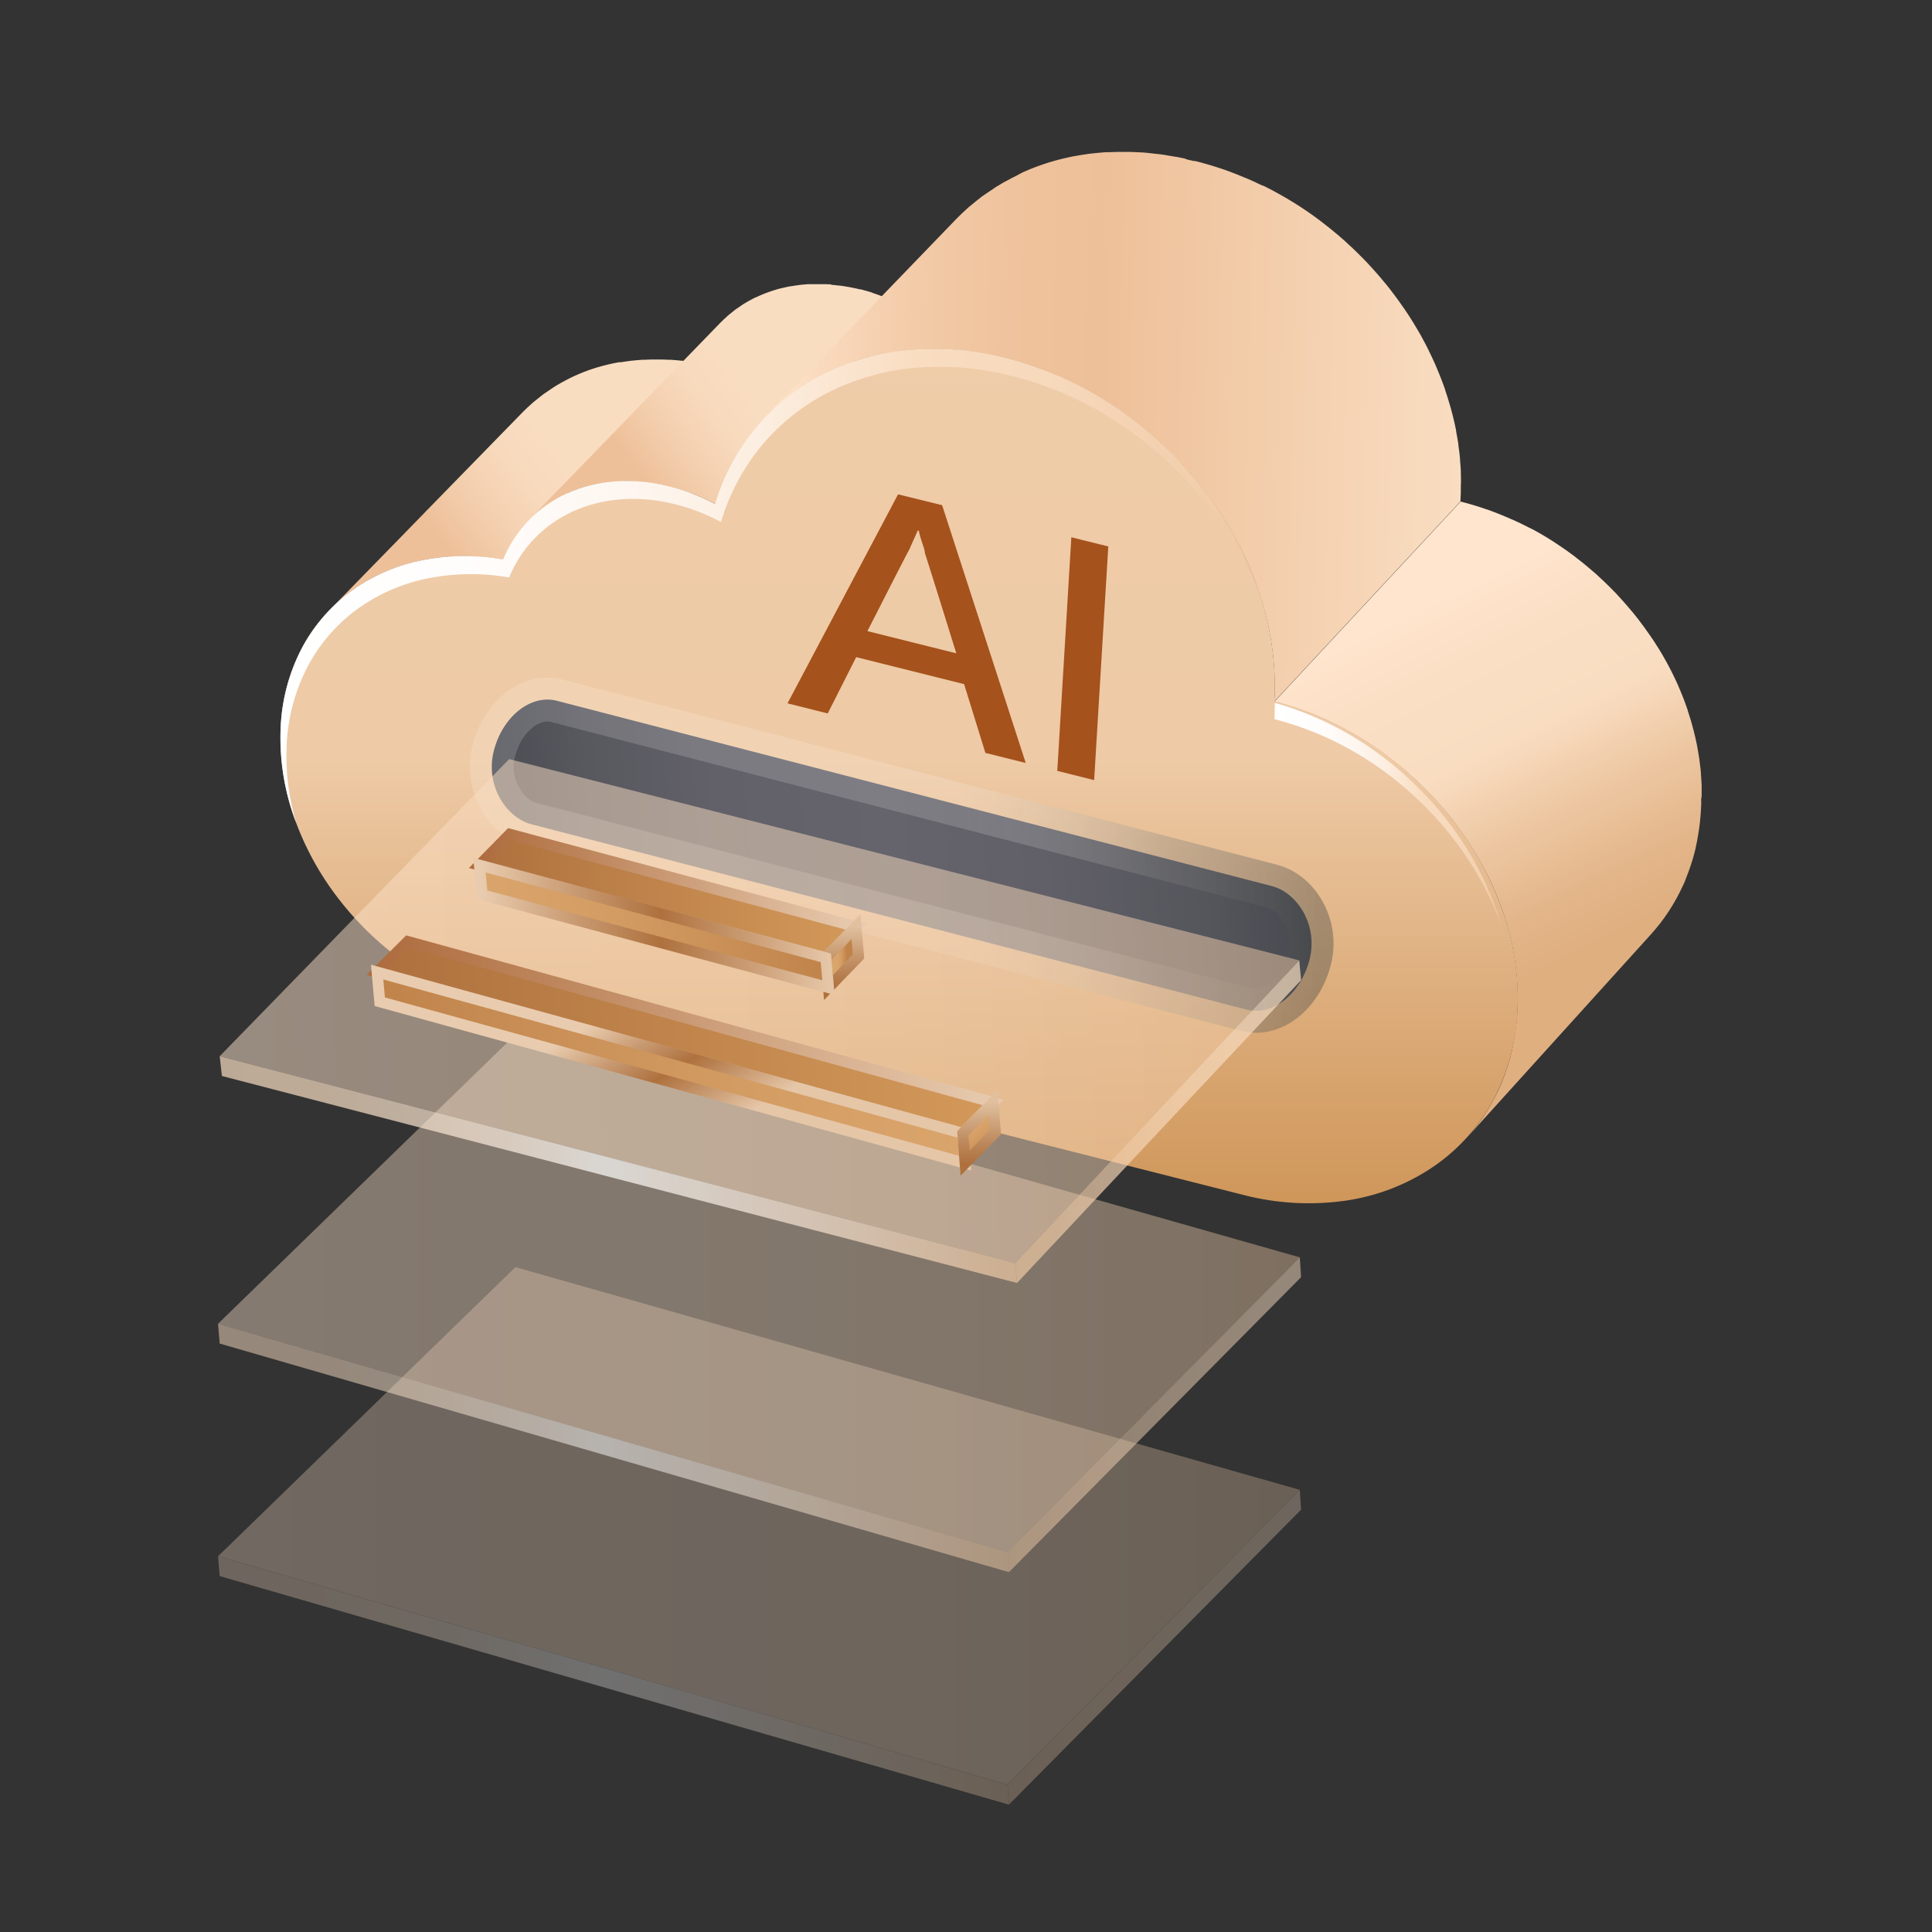 <svg xmlns="http://www.w3.org/2000/svg" width="88" height="88" viewBox="0 0 88 88">
    <rect x="0" y="0" width="88" height="88" fill="#333333" stroke="none"/>
    <defs>
        <linearGradient id="zncd_svg__a" x1="90.552%" x2="25.579%" y1="28.797%" y2="62.945%">
            <stop offset="40%" stop-color="#F9DDC1"/>
            <stop offset="58%" stop-color="#F8D9BC"/>
            <stop offset="80%" stop-color="#F3CEAD"/>
            <stop offset="100%" stop-color="#EEC099"/>
        </linearGradient>
        <linearGradient id="zncd_svg__b" x1="82.008%" x2="22.196%" y1="37.019%" y2="64.632%">
            <stop offset="40%" stop-color="#F9DDC1"/>
            <stop offset="58%" stop-color="#F8D9BC"/>
            <stop offset="80%" stop-color="#F3CEAD"/>
            <stop offset="100%" stop-color="#EEC099"/>
        </linearGradient>
        <linearGradient id="zncd_svg__c" x1="42.031%" x2="62.062%" y1="13.813%" y2="73.985%">
            <stop offset="0%" stop-color="#FFE5CD"/>
            <stop offset="18%" stop-color="#FBDFC5"/>
            <stop offset="42%" stop-color="#F9DDC1"/>
            <stop offset="64%" stop-color="#EDC7A2"/>
            <stop offset="86%" stop-color="#E3B589"/>
            <stop offset="100%" stop-color="#DFAF80"/>
        </linearGradient>
        <linearGradient id="zncd_svg__d" x1="49.996%" x2="49.996%" y1="-.005%" y2="100.012%">
            <stop offset="0%" stop-color="#F0CDAA"/>
            <stop offset="7%" stop-color="#EFCCA8"/>
            <stop offset="48%" stop-color="#EECAA6"/>
            <stop offset="77%" stop-color="#DCAC7A"/>
            <stop offset="100%" stop-color="#CF9659"/>
        </linearGradient>
        <linearGradient id="zncd_svg__e" x1="0%" x2="99.974%" y1="48.74%" y2="50.719%">
            <stop offset="0%" stop-color="#FFE5CD"/>
            <stop offset="9%" stop-color="#F9D8BB"/>
            <stop offset="21%" stop-color="#F3CBA8"/>
            <stop offset="34%" stop-color="#EFC39D"/>
            <stop offset="48%" stop-color="#EEC099"/>
            <stop offset="100%" stop-color="#F9DDC1"/>
        </linearGradient>
        <linearGradient id="zncd_svg__f" x1="0%" x2="100%" y1="50.004%" y2="50.004%">
            <stop offset="0%" stop-color="#FFF"/>
            <stop offset="18%" stop-color="#FFFDFC"/>
            <stop offset="34%" stop-color="#FEF7F1"/>
            <stop offset="49%" stop-color="#FCEEE0"/>
            <stop offset="62%" stop-color="#FAE0C7"/>
            <stop offset="65%" stop-color="#F9DDC1"/>
            <stop offset="78%" stop-color="#F7D9BC"/>
            <stop offset="93%" stop-color="#F2CFAD"/>
            <stop offset="100%" stop-color="#EEC8A3"/>
        </linearGradient>
        <linearGradient id="zncd_svg__g" x1="-.007%" x2="100%" y1="49.987%" y2="49.987%">
            <stop offset="0%" stop-color="#FFF"/>
            <stop offset="18%" stop-color="#FFFDFC"/>
            <stop offset="34%" stop-color="#FEF7F1"/>
            <stop offset="49%" stop-color="#FCEEE0"/>
            <stop offset="62%" stop-color="#FAE0C7"/>
            <stop offset="65%" stop-color="#F9DDC1"/>
            <stop offset="78%" stop-color="#F7D9BC"/>
            <stop offset="93%" stop-color="#F2CFAD"/>
            <stop offset="100%" stop-color="#EEC8A3"/>
        </linearGradient>
        <linearGradient id="zncd_svg__h" x1="-1.184%" x2="100.371%" y1="51.593%" y2="48.602%">
            <stop offset="0%" stop-color="#484A50"/>
            <stop offset="14%" stop-color="#58585F"/>
            <stop offset="29%" stop-color="#626169"/>
            <stop offset="49%" stop-color="#65646C"/>
            <stop offset="67%" stop-color="#616068"/>
            <stop offset="86%" stop-color="#55555C"/>
            <stop offset="100%" stop-color="#46484E"/>
        </linearGradient>
        <linearGradient id="zncd_svg__i" x1=".044%" x2="100.329%" y1="49.83%" y2="50.199%">
            <stop offset="0%" stop-color="#FFF" stop-opacity=".4"/>
            <stop offset="29%" stop-color="#FFF" stop-opacity=".4"/>
            <stop offset="31%" stop-color="#FFF" stop-opacity=".4"/>
            <stop offset="57%" stop-color="#FFF" stop-opacity=".4"/>
            <stop offset="82%" stop-color="#7E7F7E" stop-opacity=".82"/>
            <stop offset="100%" stop-color="#464846"/>
        </linearGradient>
        <linearGradient id="zncd_svg__j" x1="0%" x2="100%" y1="50%" y2="50%">
            <stop offset="0%" stop-color="#FFE5CD"/>
            <stop offset="21%" stop-color="#FBDFC5"/>
            <stop offset="49%" stop-color="#F9DDC1"/>
            <stop offset="67%" stop-color="#F7D9BC"/>
            <stop offset="90%" stop-color="#F2CFAD"/>
            <stop offset="100%" stop-color="#EEC8A3"/>
        </linearGradient>
        <linearGradient id="zncd_svg__k" x1="100%" x2="0%" y1="50.003%" y2="50.003%">
            <stop offset="0%" stop-color="#F9DDC1"/>
            <stop offset="36%" stop-color="#F7DABD"/>
            <stop offset="74%" stop-color="#F3D1B0"/>
            <stop offset="100%" stop-color="#EEC8A3"/>
        </linearGradient>
        <linearGradient id="zncd_svg__l" x1="0%" x2="100%" y1="50%" y2="50%">
            <stop offset="0%" stop-color="#F9DDC1"/>
            <stop offset="13%" stop-color="#F9DFC4"/>
            <stop offset="25%" stop-color="#FAE5CF"/>
            <stop offset="36%" stop-color="#FCEEE1"/>
            <stop offset="46%" stop-color="#FEFCF9"/>
            <stop offset="48%" stop-color="#FFF"/>
            <stop offset="81%" stop-color="#F4DDC6"/>
            <stop offset="100%" stop-color="#EEC8A3"/>
        </linearGradient>
        <linearGradient id="zncd_svg__m" x1="0%" x2="100%" y1="50.002%" y2="50.002%">
            <stop offset="0%" stop-color="#FFE5CD"/>
            <stop offset="21%" stop-color="#FBDFC5"/>
            <stop offset="49%" stop-color="#F9DDC1"/>
            <stop offset="67%" stop-color="#F7D9BC"/>
            <stop offset="90%" stop-color="#F2CFAD"/>
            <stop offset="100%" stop-color="#EEC8A3"/>
        </linearGradient>
        <linearGradient id="zncd_svg__n" x1="100%" x2="0%" y1="49.997%" y2="49.997%">
            <stop offset="0%" stop-color="#F9DDC1"/>
            <stop offset="36%" stop-color="#F7DABD"/>
            <stop offset="74%" stop-color="#F3D1B0"/>
            <stop offset="100%" stop-color="#EEC8A3"/>
        </linearGradient>
        <linearGradient id="zncd_svg__o" x1="0%" x2="100%" y1="49.996%" y2="49.996%">
            <stop offset="0%" stop-color="#F9DDC1"/>
            <stop offset="13%" stop-color="#F9DFC4"/>
            <stop offset="25%" stop-color="#FAE5CF"/>
            <stop offset="36%" stop-color="#FCEEE1"/>
            <stop offset="46%" stop-color="#FEFCF9"/>
            <stop offset="48%" stop-color="#FFF"/>
            <stop offset="81%" stop-color="#F4DDC6"/>
            <stop offset="100%" stop-color="#EEC8A3"/>
        </linearGradient>
        <linearGradient id="zncd_svg__p" x1="-.078%" x2="100.089%" y1="50.64%" y2="49.366%">
            <stop offset="0%" stop-color="#FFE5CD"/>
            <stop offset="21%" stop-color="#FBDFC5"/>
            <stop offset="49%" stop-color="#F9DDC1"/>
            <stop offset="67%" stop-color="#F7D9BC"/>
            <stop offset="90%" stop-color="#F2CFAD"/>
            <stop offset="100%" stop-color="#EEC8A3"/>
        </linearGradient>
        <linearGradient id="zncd_svg__q" x1="90.309%" x2="9.681%" y1="48.766%" y2="51.244%">
            <stop offset="0%" stop-color="#F9DDC1"/>
            <stop offset="36%" stop-color="#F7DABD"/>
            <stop offset="74%" stop-color="#F3D1B0"/>
            <stop offset="100%" stop-color="#EEC8A3"/>
        </linearGradient>
        <linearGradient id="zncd_svg__r" x1=".422%" x2="99.573%" y1="50.384%" y2="49.616%">
            <stop offset="0%" stop-color="#F9DDC1"/>
            <stop offset="13%" stop-color="#F9DFC4"/>
            <stop offset="25%" stop-color="#FAE5CF"/>
            <stop offset="36%" stop-color="#FCEEE1"/>
            <stop offset="46%" stop-color="#FEFCF9"/>
            <stop offset="48%" stop-color="#FFF"/>
            <stop offset="81%" stop-color="#F4DDC6"/>
            <stop offset="100%" stop-color="#EEC8A3"/>
        </linearGradient>
        <linearGradient id="zncd_svg__t" x1=".128%" x2="99.893%" y1="50.163%" y2="49.833%">
            <stop offset="0%" stop-color="#AE713E"/>
            <stop offset="100%" stop-color="#D3995A"/>
        </linearGradient>
        <linearGradient id="zncd_svg__s" x1=".067%" x2="99.951%" y1="50.164%" y2="49.832%">
            <stop offset="0%" stop-color="#AE6C3E"/>
            <stop offset="40%" stop-color="#C49069"/>
            <stop offset="100%" stop-color="#E7CAAE"/>
        </linearGradient>
        <linearGradient id="zncd_svg__v" x1="99.833%" x2=".189%" y1="49.826%" y2="50.171%">
            <stop offset="0%" stop-color="#DAA56C"/>
            <stop offset="38%" stop-color="#D39C63"/>
            <stop offset="97%" stop-color="#C1854C"/>
            <stop offset="100%" stop-color="#C0844B"/>
        </linearGradient>
        <linearGradient id="zncd_svg__u" x1="29.924%" x2="70.146%" y1="38.946%" y2="61.041%">
            <stop offset="0%" stop-color="#E9CCAF"/>
            <stop offset="27%" stop-color="#C99B73"/>
            <stop offset="52%" stop-color="#AE713E"/>
            <stop offset="83%" stop-color="#D1A781"/>
            <stop offset="100%" stop-color="#E5C6A7"/>
        </linearGradient>
        <linearGradient id="zncd_svg__x" x1="54.614%" x2="71.422%" y1="32.733%" y2="87.062%">
            <stop offset="0%" stop-color="#DAA56C"/>
            <stop offset="38%" stop-color="#D39C63"/>
            <stop offset="97%" stop-color="#C1854C"/>
            <stop offset="100%" stop-color="#C0844B"/>
        </linearGradient>
        <linearGradient id="zncd_svg__w" x1="50.34%" x2="49.764%" y1="100.393%" y2="-.532%">
            <stop offset="0%" stop-color="#AE713E"/>
            <stop offset="28%" stop-color="#BA8456"/>
            <stop offset="88%" stop-color="#DAB693"/>
            <stop offset="100%" stop-color="#E1C0A0"/>
        </linearGradient>
        <linearGradient id="zncd_svg__z" x1=".149%" x2="99.827%" y1="50.294%" y2="49.712%">
            <stop offset="0%" stop-color="#AE713E"/>
            <stop offset="100%" stop-color="#D3995A"/>
        </linearGradient>
        <linearGradient id="zncd_svg__y" x1=".054%" x2="99.922%" y1="50.295%" y2="49.711%">
            <stop offset="0%" stop-color="#AE6C3E"/>
            <stop offset="40%" stop-color="#C49069"/>
            <stop offset="100%" stop-color="#E7CAAE"/>
        </linearGradient>
        <linearGradient id="zncd_svg__B" x1="35.503%" x2="64.388%" y1="50.544%" y2="49.586%">
            <stop offset="0%" stop-color="#DAA56C"/>
            <stop offset="38%" stop-color="#D39C63"/>
            <stop offset="97%" stop-color="#C1854C"/>
            <stop offset="100%" stop-color="#C0844B"/>
        </linearGradient>
        <linearGradient id="zncd_svg__A" x1="50.435%" x2="49.473%" y1="100.351%" y2="-.222%">
            <stop offset="0%" stop-color="#AE713E"/>
            <stop offset="28%" stop-color="#BA8456"/>
            <stop offset="88%" stop-color="#DAB693"/>
            <stop offset="100%" stop-color="#E1C0A0"/>
        </linearGradient>
        <linearGradient id="zncd_svg__D" x1=".314%" x2="99.655%" y1="50.314%" y2="49.693%">
            <stop offset="0%" stop-color="#DAA56C"/>
            <stop offset="38%" stop-color="#D39C63"/>
            <stop offset="97%" stop-color="#C1854C"/>
            <stop offset="100%" stop-color="#C0844B"/>
        </linearGradient>
        <linearGradient id="zncd_svg__C" x1=".254%" x2="99.714%" y1="50.314%" y2="49.693%">
            <stop offset="0%" stop-color="#E9CCAF"/>
            <stop offset="27%" stop-color="#C99B73"/>
            <stop offset="52%" stop-color="#AE713E"/>
            <stop offset="83%" stop-color="#D1A781"/>
            <stop offset="100%" stop-color="#E5C6A7"/>
        </linearGradient>
    </defs>
    <g fill="none" fill-rule="evenodd">
        <path d="M0 0H88V88H0z" transform="translate(-80, -2451) translate(80, 2451)"/>
        <g fill-rule="nonzero">
            <path fill="url(#zncd_svg__a)" d="M3.116,20.089 C3.171,20.047 3.225,20.008 3.28,19.968 C3.385,19.893 3.493,19.821 3.603,19.749 C3.655,19.716 3.708,19.681 3.761,19.648 C3.903,19.562 4.048,19.48 4.195,19.401 L4.267,19.362 L4.285,19.352 C4.426,19.281 4.569,19.213 4.715,19.149 L4.759,19.13 C4.904,19.067 5.051,19.008 5.201,18.953 L5.22,18.946 C5.376,18.889 5.533,18.837 5.694,18.789 L5.719,18.782 C5.883,18.733 6.049,18.689 6.217,18.649 L6.217,18.649 C6.389,18.61 6.561,18.575 6.733,18.546 L6.752,18.546 C6.924,18.517 7.095,18.492 7.272,18.473 L7.289,18.473 C7.466,18.454 7.644,18.44 7.824,18.43 L7.839,18.43 C8.022,18.421 8.207,18.416 8.394,18.416 L8.394,18.416 C8.581,18.416 8.769,18.422 8.96,18.434 L8.974,18.434 C9.163,18.446 9.355,18.462 9.547,18.484 L9.554,18.484 C9.748,18.507 9.944,18.535 10.142,18.57 L18.87,9.579 L18.845,9.579 L18.819,9.574 L18.793,9.574 L18.768,9.574 L18.642,9.555 L18.516,9.537 L18.39,9.521 L18.286,9.509 L18.279,9.509 L18.266,9.509 L18.139,9.496 L18.014,9.484 L17.888,9.474 L17.763,9.465 L17.71,9.465 L17.697,9.465 L17.637,9.465 L17.513,9.459 L17.388,9.455 L17.264,9.455 L17.007,9.455 L16.879,9.455 L16.752,9.459 L16.621,9.465 L16.581,9.465 L16.567,9.465 L16.49,9.465 L16.359,9.475 L16.23,9.486 L16.096,9.499 L16.035,9.506 L16.02,9.506 L15.962,9.512 L15.828,9.53 L15.695,9.549 L15.553,9.571 L15.502,9.579 L15.483,9.579 L15.415,9.579 L15.274,9.606 C15.227,9.615 15.18,9.625 15.134,9.634 L14.978,9.67 L14.973,9.67 C14.923,9.681 14.874,9.693 14.825,9.706 L14.672,9.745 L14.52,9.788 L14.479,9.801 L14.468,9.801 L14.453,9.806 L14.348,9.838 L14.176,9.894 L14.004,9.953 L13.981,9.963 L13.962,9.97 L13.836,10.016 C13.766,10.044 13.696,10.072 13.628,10.102 C13.591,10.117 13.557,10.132 13.522,10.148 L13.479,10.166 L13.421,10.191 C13.353,10.222 13.285,10.253 13.218,10.286 L13.051,10.372 L13.033,10.38 L13.018,10.388 C12.998,10.398 12.98,10.41 12.961,10.421 C12.839,10.485 12.717,10.551 12.598,10.623 C12.575,10.636 12.552,10.652 12.529,10.667 C12.506,10.681 12.494,10.685 12.477,10.697 C12.441,10.719 12.408,10.745 12.372,10.767 C12.263,10.838 12.156,10.911 12.051,10.986 C12.022,11.006 11.992,11.024 11.965,11.045 C11.937,11.065 11.916,11.086 11.89,11.105 C11.785,11.185 11.682,11.267 11.582,11.351 C11.55,11.379 11.516,11.403 11.484,11.431 L11.446,11.466 C11.305,11.59 11.168,11.719 11.036,11.853 L6.668,16.327 L6.478,16.524 L6.345,16.66 L5.946,17.069 L5.602,17.423 L5.403,17.627 L4.039,19.024 L3.592,19.482 L3.15,19.934 L3.064,20.026 L2.768,20.329 L2.664,20.436 L2.269,20.84 C2.401,20.705 2.54,20.576 2.682,20.451 C2.726,20.411 2.773,20.374 2.818,20.335 C2.909,20.251 3.012,20.168 3.116,20.089 Z" transform="translate(-80, -2451) translate(80, 2451) translate(12.772, 6.921)"/>
            <path fill="url(#zncd_svg__b)" d="M18.773,15.57 L18.784,15.57 C18.956,15.637 19.128,15.709 19.293,15.786 L19.301,15.79 C19.47,15.867 19.635,15.95 19.799,16.037 L28.466,7.049 C28.432,7.03 28.397,7.012 28.362,6.994 L28.258,6.941 L28.154,6.89 L28.048,6.839 L27.972,6.805 L27.968,6.805 L27.964,6.805 L27.939,6.793 C27.903,6.776 27.866,6.76 27.83,6.744 L27.72,6.696 L27.609,6.651 L27.506,6.609 L27.459,6.591 L27.454,6.591 L27.449,6.591 L27.403,6.574 C27.37,6.56 27.336,6.548 27.3,6.536 L27.197,6.498 L27.1,6.464 L27.002,6.432 L26.931,6.399 L26.924,6.399 L26.904,6.392 L26.805,6.362 L26.711,6.334 L26.617,6.308 L26.522,6.282 L26.427,6.257 L26.417,6.257 L26.407,6.257 L26.398,6.257 L26.388,6.257 L26.302,6.236 L26.216,6.217 L26.13,6.199 L26.044,6.181 L25.95,6.163 L25.91,6.155 L25.9,6.155 L25.857,6.147 L25.764,6.131 L25.673,6.115 L25.581,6.102 L25.489,6.089 L25.44,6.083 L25.431,6.083 L25.398,6.083 L25.307,6.071 L25.216,6.062 L25.125,6.054 L25.04,6.029 L24.982,6.029 L24.976,6.029 L24.95,6.029 L24.858,6.024 L24.767,6.024 L24.676,6.024 L24.585,6.024 L24.399,6.024 L24.306,6.024 C24.275,6.024 24.245,6.024 24.214,6.024 L24.12,6.024 L24.084,6.024 L24.075,6.024 L24.025,6.024 L23.931,6.031 L23.837,6.039 L23.739,6.048 L23.645,6.059 L23.645,6.059 L23.548,6.072 L23.451,6.086 L23.348,6.102 L23.245,6.12 L23.227,6.12 L23.218,6.12 L23.143,6.134 L23.04,6.156 L22.929,6.181 L22.818,6.208 L22.806,6.208 L22.706,6.234 L22.597,6.265 C22.554,6.277 22.511,6.29 22.47,6.304 L22.418,6.32 L22.398,6.327 L22.344,6.345 L22.22,6.388 C22.178,6.403 22.134,6.418 22.097,6.434 L22.037,6.457 L22.006,6.47 L21.942,6.496 C21.891,6.518 21.841,6.539 21.791,6.562 L21.655,6.625 L21.647,6.625 L21.641,6.625 C21.591,6.649 21.542,6.673 21.494,6.699 C21.465,6.714 21.438,6.731 21.408,6.748 C21.379,6.764 21.331,6.786 21.293,6.808 C21.255,6.829 21.219,6.854 21.181,6.877 C21.144,6.899 21.124,6.909 21.095,6.926 C21.067,6.943 21.054,6.955 21.033,6.969 C20.959,7.017 20.886,7.067 20.814,7.118 C20.783,7.141 20.75,7.159 20.719,7.183 L20.68,7.214 C20.602,7.273 20.528,7.334 20.454,7.396 C20.425,7.421 20.394,7.442 20.368,7.467 L20.35,7.485 C20.244,7.579 20.141,7.676 20.042,7.777 L20.042,7.777 L11.314,16.772 C11.414,16.669 11.518,16.571 11.625,16.477 C11.66,16.446 11.697,16.418 11.733,16.391 C11.807,16.329 11.881,16.267 11.959,16.209 C12.003,16.176 12.049,16.144 12.094,16.112 C12.167,16.061 12.24,16.01 12.314,15.962 C12.363,15.93 12.413,15.9 12.464,15.87 C12.539,15.825 12.615,15.784 12.693,15.74 C12.77,15.696 12.851,15.654 12.931,15.615 L12.94,15.611 C13.055,15.553 13.172,15.502 13.293,15.456 L13.324,15.443 C13.444,15.396 13.564,15.352 13.688,15.311 L13.707,15.305 C13.835,15.264 13.965,15.226 14.098,15.193 L14.102,15.193 C14.236,15.159 14.372,15.129 14.51,15.107 L14.52,15.107 C14.659,15.081 14.8,15.06 14.942,15.043 L14.942,15.043 C15.085,15.026 15.229,15.013 15.372,15.006 L15.382,15.006 C15.528,14.998 15.674,14.994 15.821,14.995 L15.83,14.995 C15.979,14.995 16.128,15.002 16.28,15.012 L16.287,15.012 C16.439,15.023 16.591,15.038 16.744,15.058 L16.753,15.058 C16.907,15.077 17.061,15.102 17.217,15.132 L17.227,15.132 C17.384,15.161 17.542,15.196 17.701,15.236 C17.883,15.281 18.063,15.332 18.241,15.389 L18.248,15.389 C18.427,15.443 18.602,15.503 18.773,15.57 Z" transform="translate(-80, -2451) translate(80, 2451) translate(12.772, 6.921)"/>
            <path fill="url(#zncd_svg__c)" d="M64.736,29.306 C64.736,29.261 64.736,29.214 64.736,29.168 C64.736,29.122 64.736,29.075 64.736,29.029 C64.736,28.982 64.736,28.937 64.736,28.89 L64.736,28.874 C64.736,28.834 64.736,28.793 64.73,28.752 C64.724,28.711 64.73,28.66 64.723,28.615 C64.716,28.569 64.717,28.523 64.714,28.477 C64.71,28.432 64.706,28.385 64.703,28.339 C64.703,28.328 64.703,28.317 64.703,28.306 C64.703,28.295 64.703,28.297 64.703,28.292 C64.703,28.261 64.697,28.23 64.694,28.2 C64.694,28.153 64.685,28.106 64.68,28.059 C64.674,28.013 64.669,27.967 64.663,27.92 L64.645,27.781 C64.645,27.765 64.641,27.748 64.638,27.732 C64.638,27.727 64.638,27.721 64.638,27.716 C64.638,27.691 64.631,27.666 64.627,27.641 C64.62,27.594 64.613,27.547 64.606,27.5 C64.598,27.453 64.591,27.407 64.582,27.36 C64.574,27.313 64.566,27.267 64.558,27.22 C64.558,27.201 64.551,27.181 64.546,27.161 C64.542,27.142 64.546,27.149 64.546,27.142 L64.533,27.075 C64.524,27.026 64.514,26.977 64.504,26.929 C64.495,26.88 64.484,26.831 64.472,26.783 C64.461,26.735 64.451,26.686 64.44,26.638 C64.44,26.623 64.432,26.607 64.429,26.592 L64.423,26.572 C64.417,26.544 64.411,26.515 64.403,26.486 C64.391,26.436 64.378,26.385 64.365,26.336 C64.352,26.286 64.338,26.235 64.325,26.185 C64.311,26.135 64.297,26.085 64.283,26.036 C64.281,26.03 64.28,26.025 64.278,26.02 L64.278,26.011 L64.24,25.879 C64.224,25.828 64.208,25.775 64.191,25.724 C64.175,25.672 64.159,25.621 64.142,25.568 C64.13,25.535 64.119,25.5 64.107,25.467 L64.107,25.456 C64.108,25.454 64.108,25.451 64.107,25.449 C64.107,25.438 64.099,25.425 64.096,25.413 C64.076,25.357 64.056,25.3 64.036,25.242 C64.015,25.183 63.995,25.128 63.974,25.07 C63.953,25.011 63.932,24.957 63.91,24.898 L63.91,24.898 L63.91,24.898 C63.888,24.842 63.866,24.787 63.844,24.732 L63.767,24.545 C63.74,24.483 63.714,24.42 63.686,24.358 L63.686,24.358 L63.686,24.353 C63.66,24.294 63.635,24.235 63.608,24.177 C63.581,24.118 63.551,24.054 63.522,23.992 C63.493,23.93 63.471,23.887 63.445,23.835 L63.433,23.807 L63.418,23.778 C63.383,23.707 63.347,23.635 63.311,23.565 C63.274,23.494 63.237,23.423 63.199,23.353 C63.19,23.336 63.181,23.32 63.171,23.304 C63.162,23.287 63.158,23.279 63.152,23.266 C63.128,23.225 63.107,23.184 63.084,23.143 C63.034,23.054 62.983,22.965 62.932,22.877 L62.884,22.797 C62.871,22.776 62.858,22.754 62.844,22.731 C62.821,22.693 62.798,22.653 62.773,22.614 C62.72,22.529 62.665,22.443 62.609,22.357 L62.565,22.288 L62.523,22.225 C62.495,22.183 62.468,22.139 62.437,22.099 C62.406,22.058 62.364,21.996 62.328,21.943 C62.264,21.851 62.199,21.759 62.133,21.667 C62.077,21.59 62.02,21.514 61.961,21.437 C61.921,21.384 61.882,21.329 61.841,21.276 C61.814,21.24 61.783,21.206 61.755,21.17 C61.727,21.134 61.705,21.104 61.679,21.072 C61.654,21.04 61.609,20.986 61.575,20.946 C61.502,20.86 61.43,20.775 61.357,20.689 C61.284,20.603 61.231,20.543 61.166,20.471 C61.102,20.399 61.015,20.304 60.938,20.22 C60.903,20.182 60.869,20.144 60.834,20.106 L60.739,20.011 C60.66,19.925 60.58,19.848 60.499,19.768 C60.431,19.701 60.362,19.634 60.292,19.567 C60.206,19.488 60.126,19.411 60.041,19.333 C59.995,19.292 59.955,19.247 59.907,19.209 C59.881,19.186 59.853,19.164 59.828,19.141 C59.742,19.064 59.656,18.99 59.564,18.916 C59.491,18.855 59.418,18.794 59.345,18.734 C59.253,18.66 59.161,18.588 59.068,18.517 C59.013,18.474 58.96,18.431 58.904,18.388 L58.813,18.322 C58.792,18.306 58.77,18.29 58.749,18.275 L58.652,18.203 C58.566,18.142 58.48,18.082 58.394,18.024 L58.308,17.965 L58.277,17.943 L58.243,17.921 C58.207,17.897 58.171,17.872 58.136,17.849 C58.05,17.792 57.964,17.735 57.873,17.677 L57.78,17.62 L57.74,17.595 L57.669,17.551 C57.6,17.51 57.531,17.465 57.462,17.428 C57.392,17.391 57.323,17.347 57.253,17.308 L57.234,17.297 L57.213,17.286 C57.157,17.255 57.1,17.223 57.041,17.192 L56.837,17.093 L56.659,17.002 L56.659,17.002 L56.659,17.002 L56.474,16.911 C56.413,16.88 56.35,16.851 56.289,16.825 L56.117,16.747 L56.106,16.741 L56.096,16.741 L55.947,16.674 L55.775,16.601 L55.603,16.529 L55.543,16.505 L55.52,16.496 L55.446,16.466 C55.394,16.446 55.342,16.425 55.289,16.405 C55.236,16.386 55.184,16.366 55.132,16.346 L54.973,16.289 L54.956,16.283 L54.945,16.283 L54.821,16.24 L54.668,16.188 L54.514,16.139 L54.36,16.092 L54.36,16.092 L54.211,16.048 L54.061,16.005 L53.911,15.965 L53.759,15.925 L45.283,25.034 C45.487,25.086 45.688,25.143 45.885,25.206 L45.885,25.206 C46.083,25.266 46.279,25.331 46.474,25.4 L46.485,25.4 C46.676,25.468 46.866,25.539 47.055,25.615 L47.076,25.624 C47.264,25.7 47.45,25.78 47.635,25.864 L47.643,25.868 C47.831,25.954 48.017,26.04 48.202,26.136 L48.202,26.136 C48.382,26.227 48.561,26.324 48.737,26.422 L48.758,26.434 C48.93,26.53 49.1,26.63 49.268,26.734 L49.308,26.758 C49.465,26.856 49.622,26.957 49.775,27.061 L49.841,27.105 C49.99,27.206 50.139,27.311 50.285,27.418 L50.349,27.465 C50.435,27.529 50.52,27.596 50.606,27.662 C50.692,27.729 50.793,27.807 50.885,27.881 C50.96,27.941 51.033,28.003 51.107,28.065 C51.193,28.14 51.284,28.215 51.372,28.292 C51.445,28.356 51.516,28.421 51.588,28.486 C51.674,28.564 51.76,28.642 51.846,28.722 C51.932,28.802 51.985,28.857 52.054,28.925 C52.124,28.993 52.217,29.087 52.296,29.17 C52.364,29.239 52.431,29.31 52.497,29.381 C52.575,29.467 52.652,29.549 52.727,29.634 C52.803,29.719 52.857,29.78 52.92,29.854 C52.983,29.928 53.067,30.026 53.139,30.112 C53.211,30.198 53.262,30.262 53.322,30.338 C53.393,30.424 53.461,30.517 53.53,30.608 C53.588,30.685 53.646,30.761 53.702,30.839 C53.77,30.931 53.834,31.024 53.9,31.118 C53.965,31.212 54.031,31.306 54.094,31.402 L54.135,31.464 C54.232,31.613 54.326,31.763 54.419,31.915 L54.458,31.981 C54.551,32.137 54.641,32.295 54.729,32.453 L54.749,32.49 C54.841,32.662 54.928,32.827 55.012,32.998 L55.026,33.027 C55.112,33.199 55.193,33.37 55.27,33.55 L55.27,33.55 C55.35,33.731 55.427,33.914 55.498,34.099 L55.498,34.099 C55.569,34.281 55.635,34.464 55.698,34.649 L55.705,34.667 C55.766,34.849 55.824,35.032 55.877,35.215 L55.877,35.224 C55.93,35.408 55.979,35.594 56.024,35.779 L56.029,35.799 C56.074,35.983 56.115,36.168 56.149,36.353 C56.149,36.359 56.149,36.366 56.149,36.373 C56.185,36.558 56.216,36.744 56.242,36.931 L56.242,36.948 C56.269,37.135 56.291,37.324 56.308,37.511 C56.308,37.516 56.308,37.521 56.308,37.526 C56.326,37.717 56.338,37.907 56.346,38.097 L56.346,38.103 C56.354,38.295 56.357,38.488 56.355,38.68 L56.355,38.685 C56.355,38.878 56.345,39.071 56.332,39.264 C56.323,39.404 56.312,39.543 56.297,39.682 C56.297,39.682 56.297,39.682 56.297,39.688 C56.283,39.824 56.266,39.96 56.246,40.094 L56.246,40.094 C56.227,40.226 56.205,40.352 56.181,40.486 C56.181,40.492 56.181,40.498 56.181,40.505 C56.157,40.63 56.131,40.756 56.103,40.88 C56.103,40.886 56.103,40.892 56.103,40.899 C56.046,41.154 55.978,41.404 55.898,41.647 C55.896,41.653 55.894,41.659 55.892,41.665 C55.815,41.907 55.729,42.143 55.635,42.373 C55.635,42.378 55.635,42.384 55.628,42.39 C55.533,42.617 55.43,42.839 55.319,43.054 L55.299,43.091 C55.189,43.301 55.073,43.507 54.947,43.705 L54.925,43.74 C54.801,43.935 54.67,44.123 54.533,44.305 L54.502,44.346 C54.356,44.537 54.204,44.722 54.043,44.899 L62.419,35.645 C62.492,35.559 62.565,35.479 62.638,35.393 C62.71,35.307 62.779,35.221 62.847,35.136 L62.875,35.099 L62.906,35.056 C62.953,34.994 63.001,34.931 63.047,34.866 C63.112,34.775 63.176,34.682 63.237,34.588 C63.257,34.557 63.276,34.526 63.296,34.495 C63.3,34.489 63.305,34.483 63.308,34.477 L63.318,34.46 L63.37,34.379 C63.413,34.309 63.456,34.237 63.497,34.165 C63.538,34.093 63.579,34.021 63.618,33.948 C63.636,33.915 63.653,33.882 63.67,33.849 L63.689,33.812 C63.704,33.783 63.72,33.755 63.734,33.726 C63.763,33.668 63.792,33.609 63.82,33.55 C63.849,33.491 63.876,33.431 63.906,33.371 C63.936,33.311 63.959,33.251 63.985,33.191 L64.001,33.153 C64.001,33.153 64.001,33.149 64.001,33.146 C64.001,33.144 64.001,33.138 64.001,33.136 C64.019,33.093 64.037,33.05 64.053,33.007 C64.069,32.964 64.095,32.9 64.115,32.847 C64.135,32.794 64.155,32.739 64.174,32.685 C64.193,32.63 64.212,32.575 64.231,32.52 L64.259,32.435 C64.259,32.429 64.264,32.422 64.265,32.416 L64.284,32.358 L64.331,32.206 L64.374,32.052 L64.416,31.897 L64.454,31.741 L64.47,31.673 L64.47,31.666 L64.47,31.652 L64.483,31.598 L64.514,31.452 C64.524,31.404 64.533,31.355 64.543,31.306 L64.548,31.281 C64.548,31.274 64.548,31.267 64.548,31.261 C64.554,31.227 64.561,31.194 64.567,31.159 C64.576,31.112 64.583,31.066 64.591,31.017 C64.599,30.969 64.606,30.923 64.613,30.876 L64.613,30.871 C64.62,30.825 64.627,30.779 64.633,30.731 C64.639,30.684 64.646,30.636 64.651,30.587 C64.656,30.538 64.661,30.507 64.665,30.467 L64.665,30.453 C64.665,30.408 64.674,30.367 64.678,30.319 C64.681,30.271 64.686,30.229 64.69,30.183 L64.7,30.046 L64.7,30.015 C64.7,29.969 64.706,29.923 64.709,29.876 C64.711,29.83 64.709,29.783 64.715,29.737 C64.721,29.691 64.715,29.644 64.715,29.598 L64.715,29.471 L64.715,29.459 C64.736,29.399 64.736,29.353 64.736,29.306 Z" transform="translate(-80, -2451) translate(80, 2451) translate(12.772, 6.921)"/>
            <path fill="url(#zncd_svg__d)" d="M33.017,9.373 C34.797,9.821 36.487,10.574 38.01,11.599 C39.52,12.611 40.861,13.856 41.982,15.287 C43.083,16.683 43.946,18.251 44.535,19.928 C45.112,21.559 45.364,23.287 45.277,25.015 C46.895,25.433 48.428,26.127 49.81,27.067 C51.178,27.992 52.391,29.127 53.404,30.43 C54.397,31.699 55.173,33.124 55.7,34.647 C56.215,36.126 56.432,37.692 56.341,39.255 C56.26,40.706 55.847,42.12 55.133,43.387 C54.458,44.563 53.516,45.564 52.383,46.309 C51.211,47.074 49.886,47.573 48.5,47.77 C46.959,47.987 45.39,47.9 43.883,47.512 L9.894,38.9 C8.463,38.524 7.107,37.904 5.885,37.069 C4.674,36.244 3.598,35.235 2.696,34.079 C1.81,32.95 1.113,31.684 0.634,30.331 C0.163,29.014 -0.047,27.618 0.013,26.221 C0.064,24.984 0.381,23.771 0.944,22.668 C1.473,21.647 2.225,20.758 3.144,20.067 C4.083,19.368 5.161,18.877 6.306,18.63 C7.568,18.36 8.871,18.337 10.142,18.562 C10.415,17.895 10.814,17.286 11.317,16.768 C11.816,16.257 12.407,15.844 13.059,15.55 C13.747,15.243 14.483,15.059 15.234,15.006 C16.063,14.948 16.897,15.024 17.703,15.23 C17.885,15.276 18.066,15.327 18.246,15.384 C18.425,15.44 18.602,15.503 18.777,15.572 C18.949,15.64 19.121,15.714 19.293,15.792 C19.464,15.87 19.63,15.953 19.795,16.041 C20.169,14.767 20.799,13.581 21.645,12.558 C22.476,11.562 23.499,10.743 24.653,10.152 C25.866,9.535 27.184,9.152 28.539,9.023 C30.04,8.883 31.555,9.001 33.017,9.373 Z" transform="translate(-80, -2451) translate(80, 2451) translate(12.772, 6.921)"/>
            <path fill="url(#zncd_svg__e)" d="M53.773,15.014 C53.773,14.963 53.773,14.912 53.773,14.86 C53.773,14.809 53.773,14.758 53.768,14.707 L53.768,14.642 L53.768,14.623 C53.768,14.601 53.768,14.578 53.768,14.554 C53.768,14.504 53.763,14.453 53.759,14.402 C53.756,14.352 53.753,14.301 53.748,14.25 C53.744,14.199 53.741,14.149 53.736,14.098 C53.736,14.066 53.73,14.035 53.728,14.004 C53.727,13.999 53.727,13.993 53.728,13.987 C53.728,13.973 53.728,13.958 53.728,13.943 C53.723,13.893 53.717,13.841 53.711,13.79 L53.693,13.636 L53.673,13.482 C53.668,13.444 53.662,13.405 53.656,13.368 C53.656,13.363 53.656,13.358 53.656,13.354 C53.656,13.35 53.656,13.336 53.656,13.327 C53.649,13.276 53.64,13.224 53.632,13.172 L53.606,13.019 C53.597,12.967 53.588,12.916 53.578,12.864 C53.568,12.812 53.562,12.778 53.554,12.734 L53.554,12.723 C53.554,12.716 53.554,12.709 53.554,12.702 C53.544,12.648 53.533,12.595 53.521,12.541 C53.51,12.487 53.498,12.433 53.486,12.38 C53.474,12.327 53.462,12.273 53.449,12.219 C53.441,12.182 53.432,12.146 53.423,12.109 C53.422,12.103 53.42,12.097 53.418,12.091 C53.418,12.079 53.412,12.066 53.41,12.053 C53.396,11.998 53.381,11.943 53.367,11.888 C53.352,11.833 53.338,11.777 53.323,11.722 L53.276,11.557 L53.256,11.488 L53.248,11.463 C53.241,11.437 53.234,11.411 53.226,11.385 L53.173,11.213 C53.154,11.156 53.136,11.1 53.118,11.041 C53.099,10.983 53.08,10.928 53.06,10.869 C53.06,10.869 53.06,10.863 53.06,10.859 L53.06,10.859 C53.06,10.857 53.06,10.855 53.06,10.853 C53.04,10.796 53.02,10.74 53,10.681 C52.979,10.623 52.954,10.556 52.931,10.493 C52.908,10.43 52.884,10.367 52.859,10.305 C52.853,10.289 52.847,10.273 52.84,10.258 C52.833,10.242 52.834,10.241 52.83,10.233 C52.815,10.195 52.8,10.156 52.785,10.118 C52.757,10.049 52.728,9.98 52.699,9.911 C52.67,9.842 52.641,9.775 52.613,9.706 L52.591,9.657 C52.591,9.646 52.582,9.637 52.577,9.627 C52.559,9.585 52.54,9.541 52.521,9.501 C52.49,9.433 52.458,9.365 52.427,9.298 C52.395,9.23 52.351,9.14 52.311,9.061 L52.311,9.054 C52.309,9.05 52.308,9.047 52.306,9.043 C52.27,8.971 52.233,8.898 52.196,8.827 C52.159,8.755 52.115,8.67 52.073,8.593 L52.017,8.491 C52.009,8.475 52,8.46 51.992,8.444 L51.946,8.358 C51.891,8.26 51.834,8.161 51.774,8.064 C51.749,8.02 51.722,7.978 51.695,7.932 L51.651,7.858 L51.6,7.772 C51.54,7.676 51.48,7.58 51.418,7.484 C51.393,7.445 51.367,7.406 51.341,7.367 L51.293,7.295 C51.272,7.263 51.252,7.231 51.23,7.199 C51.187,7.136 51.144,7.074 51.098,7.012 C51.026,6.908 50.954,6.805 50.879,6.702 C50.818,6.616 50.755,6.536 50.692,6.452 C50.64,6.384 50.591,6.315 50.538,6.248 C50.514,6.217 50.488,6.187 50.463,6.156 C50.438,6.125 50.419,6.096 50.396,6.07 C50.353,6.016 50.31,5.965 50.264,5.912 C50.184,5.816 50.105,5.721 50.024,5.626 C49.954,5.546 49.884,5.467 49.813,5.388 C49.727,5.295 49.646,5.204 49.562,5.112 C49.529,5.077 49.498,5.041 49.464,5.006 C49.431,4.971 49.378,4.92 49.341,4.881 C49.255,4.795 49.169,4.704 49.078,4.617 C49.003,4.542 48.925,4.467 48.848,4.393 C48.758,4.307 48.666,4.221 48.574,4.14 C48.53,4.1 48.488,4.054 48.444,4.019 L48.335,3.926 C48.241,3.84 48.145,3.762 48.05,3.682 C47.954,3.603 47.886,3.546 47.802,3.479 C47.704,3.4 47.605,3.322 47.505,3.246 C47.45,3.204 47.397,3.16 47.341,3.118 C47.285,3.076 47.243,3.046 47.194,3.01 L47.13,2.963 L47.066,2.916 C46.973,2.85 46.88,2.784 46.786,2.719 L46.638,2.62 L46.601,2.594 L46.573,2.576 C46.549,2.56 46.526,2.544 46.502,2.528 C46.407,2.466 46.31,2.405 46.214,2.344 L46.042,2.24 L46.015,2.223 L45.986,2.205 C45.911,2.16 45.835,2.114 45.759,2.07 C45.682,2.026 45.607,1.984 45.53,1.939 L45.459,1.899 L45.415,1.875 L45.298,1.811 C45.232,1.775 45.165,1.739 45.098,1.704 L44.897,1.601 L44.849,1.578 L44.821,1.563 L44.66,1.5 C44.592,1.467 44.524,1.434 44.455,1.403 C44.386,1.371 44.332,1.345 44.269,1.317 L44.202,1.286 L44.175,1.274 L44.083,1.233 L43.896,1.157 L43.706,1.079 L43.569,1.024 L43.556,1.018 L43.535,1.01 L43.364,0.944 L43.192,0.879 C43.134,0.859 43.077,0.837 43.02,0.817 L42.934,0.788 L42.912,0.78 L42.851,0.759 L42.679,0.703 C42.623,0.684 42.566,0.666 42.507,0.649 L42.335,0.596 L42.275,0.579 L42.254,0.572 L42.168,0.548 C42.111,0.532 42.056,0.517 42.003,0.502 L41.837,0.457 L41.671,0.414 L41.653,0.414 L41.635,0.414 L41.618,0.414 L41.601,0.414 L41.457,0.38 L41.313,0.347 L41.179,0.297 L41.036,0.268 L40.877,0.236 L40.805,0.223 L40.789,0.223 L40.719,0.211 L40.562,0.184 C40.509,0.174 40.457,0.166 40.405,0.158 L40.251,0.131 L40.095,0.11 L40.009,0.099 L39.995,0.099 L39.945,0.093 L39.79,0.076 L39.635,0.059 L39.478,0.04 L39.323,0.027 L39.216,0.02 L39.204,0.02 L39.169,0.02 C39.117,0.02 39.065,0.014 39.013,0.012 L38.857,0.005 L38.701,0 L38.548,0 L38.233,0 L38.078,0 C38.025,0 37.974,0 37.922,0.005 L37.76,0.012 L37.683,0.012 L37.666,0.012 L37.599,0.012 L37.439,0.024 L37.279,0.038 L37.107,0.054 L36.935,0.074 L36.922,0.074 L36.769,0.094 L36.603,0.118 L36.425,0.146 C36.367,0.156 36.307,0.166 36.253,0.177 L36.213,0.185 L36.195,0.185 L36.078,0.207 L35.906,0.243 C35.841,0.257 35.778,0.272 35.714,0.287 C35.651,0.302 35.588,0.317 35.525,0.333 L35.506,0.339 L35.506,0.339 L35.499,0.339 L35.341,0.381 L35.155,0.433 L34.94,0.498 L34.841,0.531 L34.809,0.542 L34.729,0.568 L34.518,0.642 C34.449,0.667 34.38,0.694 34.311,0.72 L34.191,0.768 L34.142,0.788 L34.056,0.823 C33.97,0.859 33.884,0.895 33.803,0.932 C33.722,0.969 33.634,1.027 33.548,1.071 L33.53,1.079 L33.512,1.089 L33.303,1.193 C33.25,1.221 33.2,1.254 33.146,1.279 C33.07,1.32 32.991,1.358 32.915,1.401 C32.857,1.435 32.802,1.473 32.743,1.508 C32.7,1.534 32.658,1.556 32.611,1.583 C32.565,1.61 32.534,1.637 32.494,1.663 C32.364,1.749 32.236,1.835 32.111,1.921 C32.061,1.956 32.008,1.988 31.958,2.025 C31.932,2.044 31.908,2.066 31.882,2.086 C31.75,2.186 31.625,2.292 31.494,2.399 C31.446,2.441 31.394,2.477 31.346,2.519 C31.334,2.53 31.323,2.542 31.31,2.553 C31.127,2.716 30.948,2.885 30.778,3.061 L22.118,12.035 C22.29,11.858 22.469,11.691 22.654,11.525 C22.713,11.472 22.776,11.422 22.838,11.37 C22.965,11.263 23.096,11.156 23.228,11.056 C23.303,10.998 23.381,10.944 23.458,10.89 C23.585,10.8 23.713,10.714 23.843,10.632 C23.929,10.579 24.01,10.527 24.094,10.477 C24.227,10.396 24.362,10.32 24.499,10.246 C24.621,10.181 24.741,10.114 24.866,10.053 C24.872,10.05 24.878,10.047 24.884,10.044 C25.084,9.947 25.287,9.858 25.493,9.775 L25.544,9.754 C25.746,9.668 25.954,9.597 26.163,9.528 L26.198,9.517 C26.414,9.446 26.635,9.382 26.859,9.324 L26.87,9.324 C27.099,9.266 27.33,9.215 27.566,9.171 L27.583,9.171 C27.819,9.127 28.058,9.09 28.301,9.061 L28.306,9.061 C28.549,9.032 28.795,9.01 29.043,8.996 L29.061,8.996 C29.309,8.981 29.559,8.975 29.81,8.976 L29.824,8.976 C30.078,8.976 30.334,8.986 30.592,9.004 L30.604,9.004 C30.862,9.021 31.123,9.046 31.386,9.079 L31.4,9.079 C31.662,9.113 31.926,9.154 32.192,9.204 L32.208,9.204 C32.476,9.254 32.746,9.313 33.018,9.38 C33.238,9.434 33.456,9.493 33.673,9.558 L33.694,9.564 C33.907,9.628 34.119,9.695 34.329,9.769 L34.351,9.776 C34.563,9.849 34.772,9.928 34.979,10.009 L34.992,10.015 C35.198,10.097 35.401,10.182 35.602,10.273 L35.631,10.287 C35.829,10.373 36.025,10.469 36.22,10.566 L36.249,10.581 C36.441,10.677 36.63,10.777 36.819,10.881 C36.833,10.889 36.848,10.898 36.863,10.905 C37.052,11.011 37.239,11.119 37.424,11.233 L37.451,11.249 C37.63,11.359 37.807,11.474 37.981,11.593 C38.005,11.608 38.027,11.623 38.049,11.639 C38.217,11.753 38.382,11.868 38.544,11.982 L38.609,12.03 C38.714,12.107 38.818,12.188 38.922,12.268 C39.026,12.348 39.124,12.424 39.223,12.503 C39.309,12.571 39.389,12.639 39.471,12.708 C39.569,12.794 39.665,12.871 39.76,12.954 C39.841,13.026 39.921,13.097 40.001,13.17 C40.081,13.243 40.186,13.342 40.278,13.428 C40.369,13.514 40.433,13.576 40.51,13.652 C40.586,13.728 40.688,13.829 40.775,13.919 C40.863,14.01 40.924,14.074 40.998,14.152 C41.084,14.244 41.17,14.337 41.256,14.431 C41.327,14.51 41.398,14.59 41.468,14.67 C41.554,14.766 41.631,14.863 41.711,14.96 C41.778,15.041 41.846,15.122 41.911,15.206 C41.99,15.305 42.067,15.405 42.143,15.507 C42.207,15.589 42.27,15.672 42.331,15.757 C42.407,15.86 42.48,15.965 42.553,16.069 C42.626,16.174 42.686,16.259 42.75,16.355 L42.798,16.428 C42.906,16.591 43.01,16.755 43.111,16.922 C43.126,16.946 43.141,16.971 43.156,16.995 C43.258,17.167 43.357,17.339 43.453,17.511 L43.479,17.559 C43.58,17.743 43.678,17.928 43.771,18.115 L43.776,18.125 C43.871,18.316 43.961,18.508 44.049,18.703 L44.062,18.734 C44.148,18.925 44.229,19.119 44.306,19.313 L44.317,19.338 C44.395,19.536 44.469,19.736 44.538,19.939 L44.538,19.947 C44.607,20.148 44.672,20.35 44.733,20.554 L44.74,20.578 C44.8,20.78 44.855,20.982 44.905,21.185 C44.905,21.191 44.905,21.197 44.91,21.203 C44.96,21.409 45.006,21.614 45.047,21.821 L45.047,21.833 C45.088,22.04 45.124,22.248 45.155,22.457 C45.155,22.462 45.155,22.466 45.155,22.471 C45.186,22.678 45.212,22.886 45.233,23.095 C45.232,23.101 45.232,23.106 45.233,23.112 C45.253,23.319 45.268,23.527 45.278,23.735 C45.278,23.741 45.278,23.747 45.278,23.753 C45.288,23.961 45.292,24.17 45.291,24.378 L45.291,24.394 C45.291,24.606 45.284,24.818 45.272,25.03 L53.748,15.921 L53.756,15.774 C53.756,15.725 53.756,15.676 53.762,15.626 C53.768,15.576 53.762,15.528 53.766,15.479 L53.766,15.331 L53.766,15.165 C53.774,15.116 53.774,15.065 53.773,15.014 Z" transform="translate(-80, -2451) translate(80, 2451) translate(12.772, 6.921)"/>
            <path fill="url(#zncd_svg__f)" d="M45.277,25.836 C46.895,26.255 48.428,26.949 49.81,27.888 C51.178,28.813 52.391,29.948 53.404,31.252 C54.33,32.438 55.069,33.761 55.592,35.172 C55.54,35.001 55.485,34.822 55.426,34.648 C54.9,33.125 54.124,31.7 53.13,30.431 C52.117,29.128 50.904,27.993 49.536,27.068 C48.238,26.187 46.805,25.521 45.295,25.096 C45.295,25.343 45.291,25.59 45.277,25.836 Z" transform="translate(-80, -2451) translate(80, 2451) translate(12.772, 6.921)"/>
            <path fill="url(#zncd_svg__g)" d="M0.282,27.042 C0.333,25.804 0.651,24.592 1.214,23.488 C1.742,22.467 2.494,21.578 3.413,20.888 C4.354,20.188 5.435,19.697 6.581,19.45 C7.844,19.18 9.146,19.157 10.417,19.383 C10.69,18.716 11.089,18.106 11.592,17.589 C12.091,17.076 12.682,16.662 13.334,16.368 C14.022,16.06 14.758,15.876 15.51,15.823 C16.339,15.766 17.172,15.841 17.978,16.047 C18.16,16.092 18.341,16.144 18.521,16.201 C18.7,16.258 18.877,16.321 19.052,16.389 C19.224,16.457 19.4,16.531 19.568,16.609 C19.735,16.687 19.904,16.771 20.069,16.858 C20.443,15.584 21.073,14.399 21.92,13.375 C22.75,12.379 23.773,11.561 24.927,10.969 C26.14,10.352 27.458,9.969 28.813,9.841 C30.314,9.701 31.829,9.821 33.29,10.194 C35.071,10.641 36.76,11.394 38.283,12.42 C39.794,13.432 41.135,14.678 42.256,16.11 C43.312,17.45 44.148,18.95 44.734,20.552 C44.673,20.344 44.606,20.137 44.535,19.931 C43.946,18.253 43.083,16.685 41.982,15.29 C40.861,13.858 39.52,12.614 38.01,11.602 C36.487,10.576 34.797,9.823 33.017,9.376 C31.556,9.004 30.043,8.886 28.543,9.026 C27.188,9.155 25.87,9.537 24.658,10.154 C23.503,10.746 22.48,11.564 21.65,12.561 C20.803,13.583 20.173,14.767 19.798,16.041 C19.633,15.953 19.465,15.87 19.295,15.792 C19.123,15.714 18.951,15.64 18.779,15.572 C18.608,15.504 18.428,15.441 18.248,15.384 C18.069,15.326 17.888,15.275 17.705,15.23 C16.899,15.024 16.066,14.948 15.236,15.006 C14.485,15.059 13.749,15.243 13.062,15.55 C12.41,15.844 11.819,16.257 11.319,16.768 C10.816,17.286 10.418,17.895 10.144,18.562 C8.873,18.337 7.571,18.36 6.308,18.63 C5.162,18.877 4.081,19.367 3.141,20.067 C2.221,20.758 1.469,21.647 0.941,22.668 C0.378,23.771 0.061,24.984 0.01,26.221 C-0.05,27.619 0.162,29.014 0.634,30.331 C0.66,30.409 0.691,30.485 0.72,30.563 C0.379,29.422 0.231,28.232 0.282,27.042 L0.282,27.042 Z" transform="translate(-80, -2451) translate(80, 2451) translate(12.772, 6.921)"/>
        </g>
        <path fill="url(#zncd_svg__h)" fill-rule="nonzero" d="M56.791,45.99 L24.221,37.549 C23.043,37.247 22.094,35.761 22.493,34.197 L22.493,34.197 C22.893,32.636 24.172,31.619 25.35,31.916 L57.92,40.357 C59.098,40.659 60.047,42.145 59.648,43.709 L59.648,43.709 C59.248,45.27 57.968,46.291 56.791,45.99 Z" transform="translate(-80, -2451) translate(80, 2451)"/>
        <path stroke="url(#zncd_svg__i)" stroke-width="2" d="M56.791,45.99 L24.221,37.549 C23.043,37.247 22.094,35.761 22.493,34.197 L22.493,34.197 C22.893,32.636 24.172,31.619 25.35,31.916 L57.92,40.357 C59.098,40.659 60.047,42.145 59.648,43.709 L59.648,43.709 C59.248,45.27 57.968,46.291 56.791,45.99 Z" opacity=".4" transform="translate(-80, -2451) translate(80, 2451)"/>
        <g fill-rule="nonzero" opacity=".3">
            <path fill="url(#zncd_svg__j)" d="M49.274 10.143 35.961 23.573 0 13.169 13.547 0z" transform="translate(-80, -2451) translate(80, 2451) translate(9.931, 57.717)"/>
            <path fill="url(#zncd_svg__k)" d="M13.313-1.57772181e-30 13.37.904.063 14.339 0 13.429z" transform="translate(-80, -2451) translate(80, 2451) translate(9.931, 57.717) translate(35.961, 10.143)"/>
            <path fill="url(#zncd_svg__l)" d="M35.961 10.404 36.023 11.313.075.902 0 0z" transform="translate(-80, -2451) translate(80, 2451) translate(9.931, 57.717) translate(0, 13.169)"/>
        </g>
        <g fill-rule="nonzero">
            <path fill="url(#zncd_svg__m)" d="M49.274 10.144 35.961 23.574 0 13.169 13.547 0z" opacity=".4" transform="translate(-80, -2451) translate(80, 2451) translate(9.931, 47.126)"/>
            <path fill="url(#zncd_svg__n)" d="M13.313 1.57772181e-30 13.37.904.063 14.339 0 13.429z" opacity=".5" transform="translate(-80, -2451) translate(80, 2451) translate(9.931, 47.126) translate(35.961, 10.144)"/>
            <path fill="url(#zncd_svg__o)" d="M35.961 10.404 36.023 11.314.075.902 0 0z" opacity=".5" transform="translate(-80, -2451) translate(80, 2451) translate(9.931, 47.126) translate(0, 13.169)"/>
        </g>
        <g fill-rule="nonzero">
            <path fill="url(#zncd_svg__p)" d="M49.173 9.167 36.231 22.954 0 13.533 13.184-4.4408921e-16z" opacity=".5" transform="translate(-80, -2451) translate(80, 2451) translate(10.007, 34.576)"/>
            <path fill="url(#zncd_svg__q)" d="M12.942 0 13.024.902.087 14.694 0 13.787z" opacity=".7" transform="translate(-80, -2451) translate(80, 2451) translate(10.007, 34.576) translate(36.231, 9.167)"/>
            <path fill="url(#zncd_svg__r)" d="M36.231 9.421 36.318 10.328.1.901 0 0z" opacity=".7" transform="translate(-80, -2451) translate(80, 2451) translate(10.007, 34.576) translate(0, 13.533)"/>
        </g>
        <g fill-rule="nonzero" stroke-width=".5">
            <path fill="url(#zncd_svg__t)" stroke="url(#zncd_svg__s)" d="M28.053 7.326 26.676 8.739 0 1.392 1.396 0z" transform="translate(-80, -2451) translate(80, 2451) translate(17.178, 42.885)"/>
            <path fill="url(#zncd_svg__v)" stroke="url(#zncd_svg__u)" d="M26.676 8.739 26.782 10.096.12 2.743 0 1.392z" transform="translate(-80, -2451) translate(80, 2451) translate(17.178, 42.885)"/>
            <path fill="url(#zncd_svg__x)" stroke="url(#zncd_svg__w)" d="M28.053 7.326 28.16 8.683 26.782 10.096 26.676 8.739z" transform="translate(-80, -2451) translate(80, 2451) translate(17.178, 42.885)"/>
        </g>
        <g fill-rule="nonzero" stroke-width=".5">
            <path fill="url(#zncd_svg__z)" stroke="url(#zncd_svg__y)" d="M17.15 4.211 15.779 5.629 0 1.407 1.382 0z" transform="translate(-80, -2451) translate(80, 2451) translate(21.838, 37.999)"/>
            <path fill="url(#zncd_svg__B)" stroke="url(#zncd_svg__A)" d="M17.15 4.211 17.269 5.565 15.898 6.984 15.779 5.629z" transform="translate(-80, -2451) translate(80, 2451) translate(21.838, 37.999)"/>
            <path fill="url(#zncd_svg__D)" stroke="url(#zncd_svg__C)" d="M15.779 5.629 15.898 6.984.127 2.757 0 1.407z" transform="translate(-80, -2451) translate(80, 2451) translate(21.838, 37.999)"/>
        </g>
        <path fill="#A5521C" fill-rule="nonzero" d="M42.912 23.011 46.721 34.753 44.883 34.293 43.914 31.161 38.998 29.932 37.702 32.496 35.87 32.037 40.906 22.516 42.912 23.011ZM39.506 28.746 43.558 29.758C43.329 29.016 43.126 28.365 42.95 27.803 42.773 27.242 42.626 26.771 42.508 26.39 42.389 26.009 42.297 25.719 42.233 25.519 42.17 25.319 42.133 25.209 42.126 25.189 42.126 25.178 42.126 25.167 42.126 25.156 42.126 25.142 42.121 25.126 42.118 25.108 42.115 25.089 42.109 25.067 42.104 25.044 42.099 25.021 42.092 24.995 42.084 24.967 42.046 24.851 42.011 24.749 41.982 24.658 41.953 24.567 41.929 24.486 41.91 24.423 41.891 24.361 41.876 24.303 41.868 24.261 41.861 24.233 41.857 24.204 41.856 24.175L41.803 24.161C41.772 24.234 41.74 24.305 41.708 24.376L41.613 24.589 41.517 24.803C41.485 24.875 41.454 24.946 41.423 25.017 41.412 25.033 41.365 25.121 41.28 25.285 41.195 25.448 41.073 25.685 40.913 25.996 40.753 26.307 40.556 26.692 40.323 27.151 40.089 27.61 39.817 28.143 39.508 28.75M50.481 24.89 49.837 35.533 48.158 35.112 48.798 24.472z" transform="translate(-80, -2451) translate(80, 2451)"/>
    </g>
</svg>
